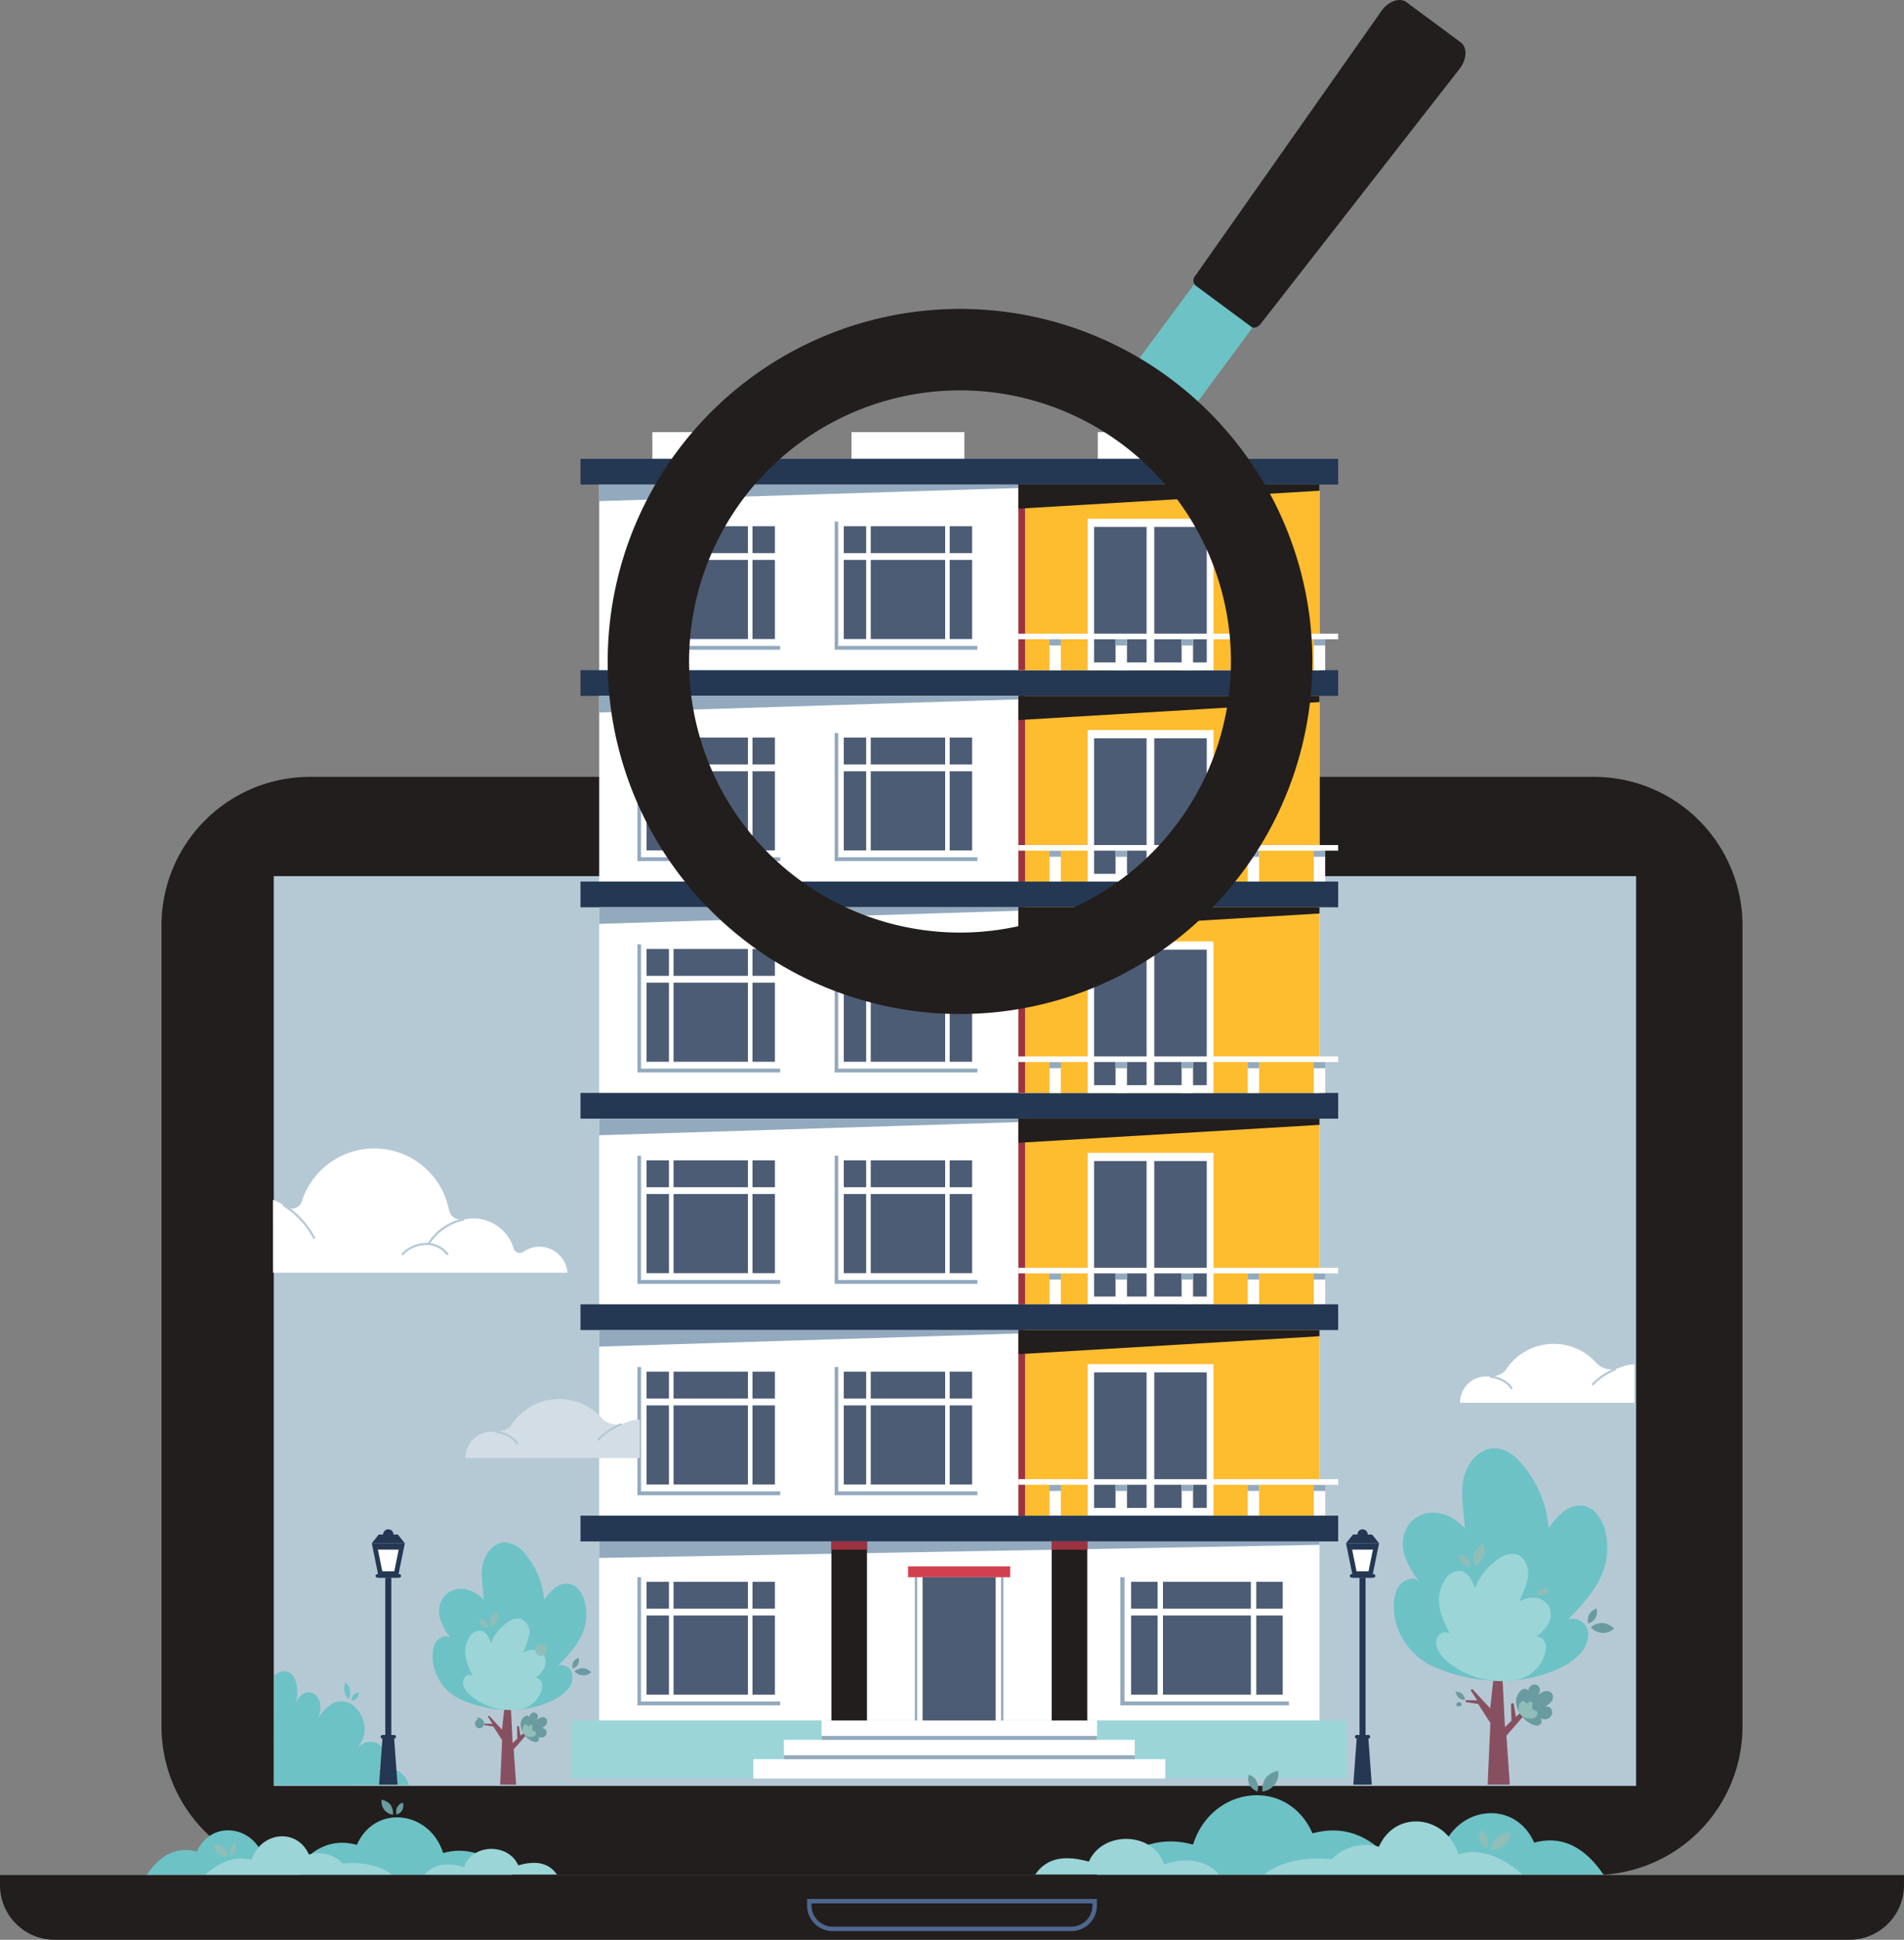 <svg xmlns="http://www.w3.org/2000/svg" width="364" height="370.655" viewBox="0 0 364 370.655">
  <rect x="0" y="0" width="364" height="370.655" fill="#808080" stroke="none"/>
  <g id="Group_68" data-name="Group 68" transform="translate(-45.345 -153.454)">
    <path id="Path_180" data-name="Path 180" d="M330.366,416.517H84.717a28.389,28.389,0,0,1-28.3-28.3V234.978a28.386,28.386,0,0,1,28.3-28.3H330.366a28.386,28.386,0,0,1,28.3,28.3V388.213a28.389,28.389,0,0,1-28.3,28.3" transform="translate(19.802 95.222)" fill="#221e1d"/>
    <path id="Path_181" data-name="Path 181" d="M45.345,281.912v1.955A10.444,10.444,0,0,0,55.76,294.282H398.927a10.446,10.446,0,0,0,10.417-10.415v-1.955Z" transform="translate(0 229.827)" fill="#221e1d"/>
    <rect id="Rectangle_245" data-name="Rectangle 245" width="260.449" height="173.834" transform="translate(97.683 320.871)" fill="#b5c9d5"/>
    <path id="Path_182" data-name="Path 182" d="M151.186,289.7h-45.63a4.892,4.892,0,0,1-4.892-4.881v-1.266h55.414v1.266a4.892,4.892,0,0,1-4.892,4.881M101.518,284.4v.413a4.036,4.036,0,0,0,4.039,4.025h45.63a4.035,4.035,0,0,0,4.039-4.025V284.4Z" transform="translate(98.972 232.756)" fill="#4f678f"/>
    <rect id="Rectangle_246" data-name="Rectangle 246" width="21.579" height="6.289" transform="translate(170.063 236.031)" fill="#fff"/>
    <rect id="Rectangle_247" data-name="Rectangle 247" width="21.579" height="6.289" transform="translate(208.132 236.031)" fill="#fff"/>
    <rect id="Rectangle_248" data-name="Rectangle 248" width="21.58" height="6.289" transform="translate(255.22 236.031)" fill="#fff"/>
    <rect id="Rectangle_249" data-name="Rectangle 249" width="137.708" height="237.24" transform="translate(159.894 244.96)" fill="#fff"/>
    <rect id="Rectangle_250" data-name="Rectangle 250" width="148.18" height="11.091" transform="translate(154.657 482.203)" fill="#9bd5d7"/>
    <rect id="Rectangle_251" data-name="Rectangle 251" width="78.765" height="3.699" transform="translate(189.364 489.595)" fill="#fff"/>
    <rect id="Rectangle_252" data-name="Rectangle 252" width="67.075" height="3.696" transform="translate(195.21 485.899)" fill="#fff"/>
    <rect id="Rectangle_253" data-name="Rectangle 253" width="52.666" height="3.699" transform="translate(202.415 482.2)" fill="#fff"/>
    <rect id="Rectangle_254" data-name="Rectangle 254" width="52.666" height="0.744" transform="translate(202.415 485.156)" fill="#93aabe"/>
    <rect id="Rectangle_255" data-name="Rectangle 255" width="67.075" height="0.741" transform="translate(195.21 488.854)" fill="#93aabe"/>
    <rect id="Rectangle_256" data-name="Rectangle 256" width="57.557" height="37.932" transform="translate(240.045 405.138)" fill="#febc2f"/>
    <rect id="Rectangle_257" data-name="Rectangle 257" width="1.264" height="37.932" transform="translate(240.045 405.138)" fill="#9c3242"/>
    <rect id="Rectangle_258" data-name="Rectangle 258" width="13.978" height="27.377" transform="translate(221.718 454.826)" fill="#4d5c75"/>
    <rect id="Rectangle_259" data-name="Rectangle 259" width="24.045" height="28.948" transform="translate(253.29 414.123)" fill="#fff"/>
    <rect id="Rectangle_260" data-name="Rectangle 260" width="10.036" height="25.893" transform="translate(266.009 415.696)" fill="#4d5c75"/>
    <rect id="Rectangle_261" data-name="Rectangle 261" width="10.036" height="25.893" transform="translate(254.509 415.696)" fill="#4d5c75"/>
    <path id="Path_183" data-name="Path 183" d="M224.123,259.717,86.415,262.222v-3.168H224.123Z" transform="translate(73.479 188.932)" fill="#93aabe"/>
    <path id="Path_184" data-name="Path 184" d="M166.567,245.235l-80.152,2.507v-3.168h80.152Z" transform="translate(73.479 163.025)" fill="#93aabe"/>
    <path id="Path_185" data-name="Path 185" d="M172.709,245.76l-57.557,3.428v-4.614h57.557Z" transform="translate(124.893 163.024)" fill="#221e1d"/>
    <rect id="Rectangle_262" data-name="Rectangle 262" width="2.184" height="5.908" transform="translate(245.974 437.163)" fill="#fff"/>
    <rect id="Rectangle_263" data-name="Rectangle 263" width="2.184" height="5.908" transform="translate(271.241 437.163)" fill="#fff"/>
    <rect id="Rectangle_264" data-name="Rectangle 264" width="2.184" height="5.908" transform="translate(296.511 437.163)" fill="#fff"/>
    <rect id="Rectangle_265" data-name="Rectangle 265" width="2.183" height="5.908" transform="translate(283.877 437.163)" fill="#fff"/>
    <rect id="Rectangle_266" data-name="Rectangle 266" width="2.183" height="5.908" transform="translate(258.61 437.163)" fill="#fff"/>
    <rect id="Rectangle_267" data-name="Rectangle 267" width="2.184" height="1.18" transform="translate(245.974 437.163)" fill="#93aabe"/>
    <rect id="Rectangle_268" data-name="Rectangle 268" width="2.184" height="1.18" transform="translate(271.241 437.163)" fill="#93aabe"/>
    <rect id="Rectangle_269" data-name="Rectangle 269" width="2.184" height="1.18" transform="translate(296.511 437.163)" fill="#93aabe"/>
    <rect id="Rectangle_270" data-name="Rectangle 270" width="2.183" height="1.18" transform="translate(283.877 437.163)" fill="#93aabe"/>
    <rect id="Rectangle_271" data-name="Rectangle 271" width="2.183" height="1.18" transform="translate(258.61 437.163)" fill="#93aabe"/>
    <rect id="Rectangle_272" data-name="Rectangle 272" width="144.848" height="4.916" transform="translate(156.324 443.071)" fill="#243854"/>
    <rect id="Rectangle_273" data-name="Rectangle 273" width="61.126" height="1.068" transform="translate(240.045 436.095)" fill="#fff"/>
    <rect id="Rectangle_274" data-name="Rectangle 274" width="6.8" height="34.216" transform="translate(204.291 447.987)" fill="#221e1d"/>
    <rect id="Rectangle_275" data-name="Rectangle 275" width="6.802" height="34.216" transform="translate(246.402 447.987)" fill="#221e1d"/>
    <rect id="Rectangle_276" data-name="Rectangle 276" width="6.8" height="1.585" transform="translate(204.291 447.987)" fill="#9c3242"/>
    <rect id="Rectangle_277" data-name="Rectangle 277" width="6.802" height="1.585" transform="translate(246.402 447.987)" fill="#9c3242"/>
    <rect id="Rectangle_278" data-name="Rectangle 278" width="4.284" height="15.117" transform="translate(168.951 462.145)" fill="#4d5c75"/>
    <rect id="Rectangle_279" data-name="Rectangle 279" width="4.284" height="5.137" transform="translate(168.951 455.709)" fill="#4d5c75"/>
    <rect id="Rectangle_280" data-name="Rectangle 280" width="14.223" height="15.117" transform="translate(174.111 462.145)" fill="#4d5c75"/>
    <rect id="Rectangle_281" data-name="Rectangle 281" width="14.223" height="5.137" transform="translate(174.111 455.709)" fill="#4d5c75"/>
    <rect id="Rectangle_282" data-name="Rectangle 282" width="4.284" height="15.117" transform="translate(189.207 462.145)" fill="#4d5c75"/>
    <rect id="Rectangle_283" data-name="Rectangle 283" width="4.284" height="5.137" transform="translate(189.207 455.709)" fill="#4d5c75"/>
    <path id="Path_186" data-name="Path 186" d="M89.721,261.507h-.684v24.484h27.291v-.736H89.721Z" transform="translate(78.171 193.319)" fill="#93aabe"/>
    <rect id="Rectangle_284" data-name="Rectangle 284" width="4.284" height="15.118" transform="translate(168.951 421.998)" fill="#4d5c75"/>
    <rect id="Rectangle_285" data-name="Rectangle 285" width="4.284" height="5.137" transform="translate(168.951 415.559)" fill="#4d5c75"/>
    <rect id="Rectangle_286" data-name="Rectangle 286" width="14.223" height="15.118" transform="translate(174.111 421.998)" fill="#4d5c75"/>
    <rect id="Rectangle_287" data-name="Rectangle 287" width="14.223" height="5.137" transform="translate(174.111 415.559)" fill="#4d5c75"/>
    <rect id="Rectangle_288" data-name="Rectangle 288" width="4.284" height="15.118" transform="translate(189.207 421.998)" fill="#4d5c75"/>
    <rect id="Rectangle_289" data-name="Rectangle 289" width="4.284" height="5.137" transform="translate(189.207 415.559)" fill="#4d5c75"/>
    <path id="Path_187" data-name="Path 187" d="M89.721,247.112h-.684V271.6h27.291v-.735H89.721Z" transform="translate(78.171 167.565)" fill="#93aabe"/>
    <rect id="Rectangle_290" data-name="Rectangle 290" width="57.557" height="37.932" transform="translate(240.045 364.749)" fill="#febc2f"/>
    <rect id="Rectangle_291" data-name="Rectangle 291" width="1.264" height="37.932" transform="translate(240.045 364.749)" fill="#9c3242"/>
    <rect id="Rectangle_292" data-name="Rectangle 292" width="144.848" height="4.916" transform="translate(156.324 362.292)" fill="#243854"/>
    <rect id="Rectangle_293" data-name="Rectangle 293" width="24.045" height="28.948" transform="translate(253.29 373.733)" fill="#fff"/>
    <rect id="Rectangle_294" data-name="Rectangle 294" width="10.036" height="25.893" transform="translate(266.009 375.307)" fill="#4d5c75"/>
    <rect id="Rectangle_295" data-name="Rectangle 295" width="10.036" height="25.893" transform="translate(254.509 375.307)" fill="#4d5c75"/>
    <path id="Path_188" data-name="Path 188" d="M166.567,230.755l-80.152,2.507v-3.169h80.152Z" transform="translate(73.479 137.116)" fill="#93aabe"/>
    <path id="Path_189" data-name="Path 189" d="M172.709,231.278l-57.557,3.428v-4.613h57.557Z" transform="translate(124.893 137.116)" fill="#221e1d"/>
    <rect id="Rectangle_296" data-name="Rectangle 296" width="2.184" height="5.908" transform="translate(245.974 396.774)" fill="#fff"/>
    <rect id="Rectangle_297" data-name="Rectangle 297" width="2.184" height="5.908" transform="translate(271.241 396.774)" fill="#fff"/>
    <rect id="Rectangle_298" data-name="Rectangle 298" width="2.184" height="5.908" transform="translate(296.511 396.774)" fill="#fff"/>
    <rect id="Rectangle_299" data-name="Rectangle 299" width="2.183" height="5.908" transform="translate(283.877 396.774)" fill="#fff"/>
    <rect id="Rectangle_300" data-name="Rectangle 300" width="2.183" height="5.908" transform="translate(258.61 396.774)" fill="#fff"/>
    <rect id="Rectangle_301" data-name="Rectangle 301" width="2.184" height="1.181" transform="translate(245.974 396.774)" fill="#93aabe"/>
    <rect id="Rectangle_302" data-name="Rectangle 302" width="2.184" height="1.181" transform="translate(271.241 396.774)" fill="#93aabe"/>
    <rect id="Rectangle_303" data-name="Rectangle 303" width="2.184" height="1.181" transform="translate(296.511 396.774)" fill="#93aabe"/>
    <rect id="Rectangle_304" data-name="Rectangle 304" width="2.183" height="1.181" transform="translate(283.877 396.774)" fill="#93aabe"/>
    <rect id="Rectangle_305" data-name="Rectangle 305" width="2.183" height="1.181" transform="translate(258.61 396.774)" fill="#93aabe"/>
    <rect id="Rectangle_306" data-name="Rectangle 306" width="61.126" height="1.068" transform="translate(240.045 395.706)" fill="#fff"/>
    <rect id="Rectangle_307" data-name="Rectangle 307" width="4.284" height="15.117" transform="translate(168.951 381.609)" fill="#4d5c75"/>
    <rect id="Rectangle_308" data-name="Rectangle 308" width="4.284" height="5.137" transform="translate(168.951 375.173)" fill="#4d5c75"/>
    <rect id="Rectangle_309" data-name="Rectangle 309" width="14.223" height="15.117" transform="translate(174.111 381.609)" fill="#4d5c75"/>
    <rect id="Rectangle_310" data-name="Rectangle 310" width="14.223" height="5.137" transform="translate(174.111 375.173)" fill="#4d5c75"/>
    <rect id="Rectangle_311" data-name="Rectangle 311" width="4.284" height="15.117" transform="translate(189.207 381.609)" fill="#4d5c75"/>
    <rect id="Rectangle_312" data-name="Rectangle 312" width="4.284" height="5.137" transform="translate(189.207 375.173)" fill="#4d5c75"/>
    <path id="Path_190" data-name="Path 190" d="M89.721,232.631h-.684v24.485h27.291v-.737H89.721Z" transform="translate(78.171 141.657)" fill="#93aabe"/>
    <rect id="Rectangle_313" data-name="Rectangle 313" width="57.557" height="37.932" transform="translate(240.045 324.363)" fill="#febc2f"/>
    <rect id="Rectangle_314" data-name="Rectangle 314" width="1.264" height="37.932" transform="translate(240.045 324.363)" fill="#9c3242"/>
    <rect id="Rectangle_315" data-name="Rectangle 315" width="144.848" height="4.916" transform="translate(156.324 321.903)" fill="#243854"/>
    <rect id="Rectangle_316" data-name="Rectangle 316" width="24.045" height="28.948" transform="translate(253.29 333.347)" fill="#fff"/>
    <rect id="Rectangle_317" data-name="Rectangle 317" width="10.036" height="25.893" transform="translate(266.009 334.917)" fill="#4d5c75"/>
    <rect id="Rectangle_318" data-name="Rectangle 318" width="10.036" height="25.893" transform="translate(254.509 334.917)" fill="#4d5c75"/>
    <path id="Path_191" data-name="Path 191" d="M166.567,216.274l-80.152,2.507v-3.169h80.152Z" transform="translate(73.479 111.208)" fill="#93aabe"/>
    <path id="Path_192" data-name="Path 192" d="M172.709,216.8l-57.557,3.428v-4.614h57.557Z" transform="translate(124.893 111.208)" fill="#221e1d"/>
    <rect id="Rectangle_319" data-name="Rectangle 319" width="2.184" height="5.908" transform="translate(245.974 356.387)" fill="#fff"/>
    <rect id="Rectangle_320" data-name="Rectangle 320" width="2.184" height="5.908" transform="translate(271.241 356.387)" fill="#fff"/>
    <rect id="Rectangle_321" data-name="Rectangle 321" width="2.184" height="5.908" transform="translate(296.511 356.387)" fill="#fff"/>
    <rect id="Rectangle_322" data-name="Rectangle 322" width="2.183" height="5.908" transform="translate(283.877 356.387)" fill="#fff"/>
    <rect id="Rectangle_323" data-name="Rectangle 323" width="2.183" height="5.908" transform="translate(258.61 356.387)" fill="#fff"/>
    <rect id="Rectangle_324" data-name="Rectangle 324" width="2.184" height="1.18" transform="translate(245.974 356.385)" fill="#93aabe"/>
    <rect id="Rectangle_325" data-name="Rectangle 325" width="2.184" height="1.18" transform="translate(271.241 356.385)" fill="#93aabe"/>
    <rect id="Rectangle_326" data-name="Rectangle 326" width="2.184" height="1.18" transform="translate(296.511 356.385)" fill="#93aabe"/>
    <rect id="Rectangle_327" data-name="Rectangle 327" width="2.183" height="1.18" transform="translate(283.877 356.385)" fill="#93aabe"/>
    <rect id="Rectangle_328" data-name="Rectangle 328" width="2.183" height="1.18" transform="translate(258.61 356.385)" fill="#93aabe"/>
    <rect id="Rectangle_329" data-name="Rectangle 329" width="61.126" height="1.068" transform="translate(240.045 355.317)" fill="#fff"/>
    <rect id="Rectangle_330" data-name="Rectangle 330" width="4.284" height="15.117" transform="translate(168.951 341.22)" fill="#4d5c75"/>
    <rect id="Rectangle_331" data-name="Rectangle 331" width="4.284" height="5.138" transform="translate(168.951 334.783)" fill="#4d5c75"/>
    <rect id="Rectangle_332" data-name="Rectangle 332" width="14.223" height="15.117" transform="translate(174.111 341.22)" fill="#4d5c75"/>
    <rect id="Rectangle_333" data-name="Rectangle 333" width="14.223" height="5.138" transform="translate(174.111 334.783)" fill="#4d5c75"/>
    <rect id="Rectangle_334" data-name="Rectangle 334" width="4.284" height="15.117" transform="translate(189.207 341.22)" fill="#4d5c75"/>
    <rect id="Rectangle_335" data-name="Rectangle 335" width="4.284" height="5.138" transform="translate(189.207 334.783)" fill="#4d5c75"/>
    <path id="Path_193" data-name="Path 193" d="M89.721,218.15h-.684v24.485h27.291V241.9H89.721Z" transform="translate(78.171 115.749)" fill="#93aabe"/>
    <rect id="Rectangle_336" data-name="Rectangle 336" width="4.283" height="15.118" transform="translate(206.652 421.998)" fill="#4d5c75"/>
    <rect id="Rectangle_337" data-name="Rectangle 337" width="4.283" height="5.137" transform="translate(206.652 415.559)" fill="#4d5c75"/>
    <rect id="Rectangle_338" data-name="Rectangle 338" width="14.225" height="15.118" transform="translate(211.81 421.998)" fill="#4d5c75"/>
    <rect id="Rectangle_339" data-name="Rectangle 339" width="14.225" height="5.137" transform="translate(211.81 415.559)" fill="#4d5c75"/>
    <rect id="Rectangle_340" data-name="Rectangle 340" width="4.284" height="15.118" transform="translate(226.908 421.998)" fill="#4d5c75"/>
    <rect id="Rectangle_341" data-name="Rectangle 341" width="4.284" height="5.137" transform="translate(226.908 415.559)" fill="#4d5c75"/>
    <path id="Path_194" data-name="Path 194" d="M103.238,247.112h-.684V271.6h27.289v-.735H103.238Z" transform="translate(102.354 167.565)" fill="#93aabe"/>
    <rect id="Rectangle_342" data-name="Rectangle 342" width="4.283" height="15.117" transform="translate(206.652 381.609)" fill="#4d5c75"/>
    <rect id="Rectangle_343" data-name="Rectangle 343" width="4.283" height="5.137" transform="translate(206.652 375.173)" fill="#4d5c75"/>
    <rect id="Rectangle_344" data-name="Rectangle 344" width="14.225" height="15.117" transform="translate(211.81 381.609)" fill="#4d5c75"/>
    <rect id="Rectangle_345" data-name="Rectangle 345" width="14.225" height="5.137" transform="translate(211.81 375.173)" fill="#4d5c75"/>
    <rect id="Rectangle_346" data-name="Rectangle 346" width="4.284" height="15.117" transform="translate(226.908 381.609)" fill="#4d5c75"/>
    <rect id="Rectangle_347" data-name="Rectangle 347" width="4.284" height="5.137" transform="translate(226.908 375.173)" fill="#4d5c75"/>
    <path id="Path_195" data-name="Path 195" d="M103.238,232.631h-.684v24.485h27.289v-.737H103.238Z" transform="translate(102.354 141.657)" fill="#93aabe"/>
    <rect id="Rectangle_348" data-name="Rectangle 348" width="4.283" height="15.117" transform="translate(206.652 341.22)" fill="#4d5c75"/>
    <rect id="Rectangle_349" data-name="Rectangle 349" width="4.283" height="5.138" transform="translate(206.652 334.783)" fill="#4d5c75"/>
    <rect id="Rectangle_350" data-name="Rectangle 350" width="14.225" height="15.117" transform="translate(211.81 341.22)" fill="#4d5c75"/>
    <rect id="Rectangle_351" data-name="Rectangle 351" width="14.225" height="5.138" transform="translate(211.81 334.783)" fill="#4d5c75"/>
    <rect id="Rectangle_352" data-name="Rectangle 352" width="4.284" height="15.117" transform="translate(226.908 341.22)" fill="#4d5c75"/>
    <rect id="Rectangle_353" data-name="Rectangle 353" width="4.284" height="5.138" transform="translate(226.908 334.783)" fill="#4d5c75"/>
    <path id="Path_196" data-name="Path 196" d="M103.238,218.15h-.684v24.485h27.289V241.9H103.238Z" transform="translate(102.354 115.749)" fill="#93aabe"/>
    <rect id="Rectangle_354" data-name="Rectangle 354" width="57.557" height="37.932" transform="translate(240.045 283.974)" fill="#febc2f"/>
    <rect id="Rectangle_355" data-name="Rectangle 355" width="1.264" height="37.932" transform="translate(240.045 283.974)" fill="#9c3242"/>
    <rect id="Rectangle_356" data-name="Rectangle 356" width="144.848" height="4.916" transform="translate(156.324 281.514)" fill="#243854"/>
    <rect id="Rectangle_357" data-name="Rectangle 357" width="24.045" height="28.948" transform="translate(253.29 292.958)" fill="#fff"/>
    <rect id="Rectangle_358" data-name="Rectangle 358" width="10.036" height="25.893" transform="translate(266.009 294.528)" fill="#4d5c75"/>
    <rect id="Rectangle_359" data-name="Rectangle 359" width="10.036" height="25.893" transform="translate(254.509 294.528)" fill="#4d5c75"/>
    <path id="Path_197" data-name="Path 197" d="M166.567,201.793,86.415,204.3v-3.169h80.152Z" transform="translate(73.479 85.3)" fill="#93aabe"/>
    <path id="Path_198" data-name="Path 198" d="M172.709,202.316l-57.557,3.429v-4.614h57.557Z" transform="translate(124.893 85.3)" fill="#221e1d"/>
    <rect id="Rectangle_360" data-name="Rectangle 360" width="2.184" height="5.908" transform="translate(245.974 315.998)" fill="#fff"/>
    <rect id="Rectangle_361" data-name="Rectangle 361" width="2.184" height="5.908" transform="translate(271.241 315.998)" fill="#fff"/>
    <rect id="Rectangle_362" data-name="Rectangle 362" width="2.184" height="5.908" transform="translate(296.511 315.998)" fill="#fff"/>
    <rect id="Rectangle_363" data-name="Rectangle 363" width="2.183" height="5.908" transform="translate(283.877 315.998)" fill="#fff"/>
    <rect id="Rectangle_364" data-name="Rectangle 364" width="2.183" height="5.908" transform="translate(258.61 315.998)" fill="#fff"/>
    <rect id="Rectangle_365" data-name="Rectangle 365" width="2.184" height="1.179" transform="translate(245.974 315.996)" fill="#93aabe"/>
    <rect id="Rectangle_366" data-name="Rectangle 366" width="2.184" height="1.179" transform="translate(271.241 315.996)" fill="#93aabe"/>
    <rect id="Rectangle_367" data-name="Rectangle 367" width="2.184" height="1.179" transform="translate(296.511 315.996)" fill="#93aabe"/>
    <rect id="Rectangle_368" data-name="Rectangle 368" width="2.183" height="1.179" transform="translate(283.877 315.996)" fill="#93aabe"/>
    <rect id="Rectangle_369" data-name="Rectangle 369" width="2.183" height="1.179" transform="translate(258.61 315.996)" fill="#93aabe"/>
    <rect id="Rectangle_370" data-name="Rectangle 370" width="61.126" height="1.068" transform="translate(240.045 314.928)" fill="#fff"/>
    <rect id="Rectangle_371" data-name="Rectangle 371" width="4.284" height="15.117" transform="translate(168.951 300.831)" fill="#4d5c75"/>
    <rect id="Rectangle_372" data-name="Rectangle 372" width="4.284" height="5.138" transform="translate(168.951 294.393)" fill="#4d5c75"/>
    <rect id="Rectangle_373" data-name="Rectangle 373" width="14.223" height="15.117" transform="translate(174.111 300.831)" fill="#4d5c75"/>
    <rect id="Rectangle_374" data-name="Rectangle 374" width="14.223" height="5.138" transform="translate(174.111 294.393)" fill="#4d5c75"/>
    <rect id="Rectangle_375" data-name="Rectangle 375" width="4.284" height="15.117" transform="translate(189.207 300.831)" fill="#4d5c75"/>
    <rect id="Rectangle_376" data-name="Rectangle 376" width="4.284" height="5.138" transform="translate(189.207 294.393)" fill="#4d5c75"/>
    <path id="Path_199" data-name="Path 199" d="M89.721,203.669h-.684v24.485h27.291v-.737H89.721Z" transform="translate(78.171 89.841)" fill="#93aabe"/>
    <rect id="Rectangle_377" data-name="Rectangle 377" width="4.283" height="15.117" transform="translate(206.652 300.831)" fill="#4d5c75"/>
    <rect id="Rectangle_378" data-name="Rectangle 378" width="4.283" height="5.138" transform="translate(206.652 294.393)" fill="#4d5c75"/>
    <rect id="Rectangle_379" data-name="Rectangle 379" width="14.225" height="15.117" transform="translate(211.81 300.831)" fill="#4d5c75"/>
    <rect id="Rectangle_380" data-name="Rectangle 380" width="14.225" height="5.138" transform="translate(211.81 294.393)" fill="#4d5c75"/>
    <rect id="Rectangle_381" data-name="Rectangle 381" width="4.284" height="15.117" transform="translate(226.908 300.831)" fill="#4d5c75"/>
    <rect id="Rectangle_382" data-name="Rectangle 382" width="4.284" height="5.138" transform="translate(226.908 294.393)" fill="#4d5c75"/>
    <path id="Path_200" data-name="Path 200" d="M103.238,203.669h-.684v24.485h27.289v-.737H103.238Z" transform="translate(102.354 89.841)" fill="#93aabe"/>
    <rect id="Rectangle_383" data-name="Rectangle 383" width="57.557" height="37.932" transform="translate(240.045 243.584)" fill="#febc2f"/>
    <rect id="Rectangle_384" data-name="Rectangle 384" width="1.264" height="37.932" transform="translate(240.045 243.584)" fill="#9c3242"/>
    <rect id="Rectangle_385" data-name="Rectangle 385" width="144.848" height="4.916" transform="translate(156.324 241.125)" fill="#243854"/>
    <rect id="Rectangle_386" data-name="Rectangle 386" width="24.045" height="28.948" transform="translate(253.29 252.569)" fill="#fff"/>
    <rect id="Rectangle_387" data-name="Rectangle 387" width="10.036" height="25.893" transform="translate(266.009 254.139)" fill="#4d5c75"/>
    <rect id="Rectangle_388" data-name="Rectangle 388" width="10.036" height="25.893" transform="translate(254.509 254.139)" fill="#4d5c75"/>
    <path id="Path_201" data-name="Path 201" d="M166.567,187.312l-80.152,2.507V186.65h80.152Z" transform="translate(73.479 59.391)" fill="#93aabe"/>
    <path id="Path_202" data-name="Path 202" d="M172.709,187.836l-57.557,3.428V186.65h57.557Z" transform="translate(124.893 59.391)" fill="#221e1d"/>
    <rect id="Rectangle_389" data-name="Rectangle 389" width="2.184" height="5.908" transform="translate(245.974 275.609)" fill="#fff"/>
    <rect id="Rectangle_390" data-name="Rectangle 390" width="2.184" height="5.908" transform="translate(271.241 275.609)" fill="#fff"/>
    <rect id="Rectangle_391" data-name="Rectangle 391" width="2.184" height="5.908" transform="translate(296.511 275.609)" fill="#fff"/>
    <rect id="Rectangle_392" data-name="Rectangle 392" width="2.183" height="5.908" transform="translate(283.877 275.609)" fill="#fff"/>
    <rect id="Rectangle_393" data-name="Rectangle 393" width="2.183" height="5.908" transform="translate(258.61 275.609)" fill="#fff"/>
    <rect id="Rectangle_394" data-name="Rectangle 394" width="2.184" height="1.18" transform="translate(245.974 275.606)" fill="#93aabe"/>
    <rect id="Rectangle_395" data-name="Rectangle 395" width="2.184" height="1.18" transform="translate(271.241 275.606)" fill="#93aabe"/>
    <rect id="Rectangle_396" data-name="Rectangle 396" width="2.184" height="1.18" transform="translate(296.511 275.606)" fill="#93aabe"/>
    <rect id="Rectangle_397" data-name="Rectangle 397" width="2.183" height="1.18" transform="translate(283.877 275.606)" fill="#93aabe"/>
    <rect id="Rectangle_398" data-name="Rectangle 398" width="2.183" height="1.18" transform="translate(258.61 275.606)" fill="#93aabe"/>
    <rect id="Rectangle_399" data-name="Rectangle 399" width="61.126" height="1.068" transform="translate(240.045 274.539)" fill="#fff"/>
    <rect id="Rectangle_400" data-name="Rectangle 400" width="4.284" height="15.117" transform="translate(168.951 260.442)" fill="#4d5c75"/>
    <rect id="Rectangle_401" data-name="Rectangle 401" width="4.284" height="5.138" transform="translate(168.951 254.004)" fill="#4d5c75"/>
    <rect id="Rectangle_402" data-name="Rectangle 402" width="14.223" height="15.117" transform="translate(174.111 260.442)" fill="#4d5c75"/>
    <rect id="Rectangle_403" data-name="Rectangle 403" width="14.223" height="5.138" transform="translate(174.111 254.004)" fill="#4d5c75"/>
    <rect id="Rectangle_404" data-name="Rectangle 404" width="4.284" height="15.117" transform="translate(189.207 260.442)" fill="#4d5c75"/>
    <rect id="Rectangle_405" data-name="Rectangle 405" width="4.284" height="5.138" transform="translate(189.207 254.004)" fill="#4d5c75"/>
    <path id="Path_203" data-name="Path 203" d="M89.721,189.188h-.684v24.485h27.291v-.737H89.721Z" transform="translate(78.171 63.932)" fill="#93aabe"/>
    <rect id="Rectangle_406" data-name="Rectangle 406" width="4.283" height="15.117" transform="translate(206.652 260.442)" fill="#4d5c75"/>
    <rect id="Rectangle_407" data-name="Rectangle 407" width="4.283" height="5.138" transform="translate(206.652 254.004)" fill="#4d5c75"/>
    <rect id="Rectangle_408" data-name="Rectangle 408" width="14.225" height="15.117" transform="translate(211.81 260.442)" fill="#4d5c75"/>
    <rect id="Rectangle_409" data-name="Rectangle 409" width="14.225" height="5.138" transform="translate(211.81 254.004)" fill="#4d5c75"/>
    <rect id="Rectangle_410" data-name="Rectangle 410" width="4.284" height="15.117" transform="translate(226.908 260.442)" fill="#4d5c75"/>
    <rect id="Rectangle_411" data-name="Rectangle 411" width="4.284" height="5.138" transform="translate(226.908 254.004)" fill="#4d5c75"/>
    <path id="Path_204" data-name="Path 204" d="M103.238,189.188h-.684v24.485h27.289v-.737H103.238Z" transform="translate(102.354 63.932)" fill="#93aabe"/>
    <rect id="Rectangle_412" data-name="Rectangle 412" width="5.059" height="15.117" transform="translate(261.586 462.145)" fill="#4d5c75"/>
    <rect id="Rectangle_413" data-name="Rectangle 413" width="5.059" height="5.137" transform="translate(261.586 455.709)" fill="#4d5c75"/>
    <rect id="Rectangle_414" data-name="Rectangle 414" width="16.801" height="15.117" transform="translate(267.677 462.145)" fill="#4d5c75"/>
    <rect id="Rectangle_415" data-name="Rectangle 415" width="16.801" height="5.137" transform="translate(267.677 455.709)" fill="#4d5c75"/>
    <rect id="Rectangle_416" data-name="Rectangle 416" width="5.059" height="15.117" transform="translate(285.511 462.145)" fill="#4d5c75"/>
    <rect id="Rectangle_417" data-name="Rectangle 417" width="5.059" height="5.137" transform="translate(285.511 455.709)" fill="#4d5c75"/>
    <path id="Path_205" data-name="Path 205" d="M122.944,261.507h-.806v24.484h32.232v-.736H122.944Z" transform="translate(137.391 193.319)" fill="#93aabe"/>
    <rect id="Rectangle_418" data-name="Rectangle 418" width="0.447" height="27.377" transform="translate(220.242 454.826)" fill="#93aabe"/>
    <rect id="Rectangle_419" data-name="Rectangle 419" width="0.447" height="27.377" transform="translate(236.723 454.826)" fill="#93aabe"/>
    <rect id="Rectangle_420" data-name="Rectangle 420" width="19.524" height="2.068" transform="translate(218.945 452.756)" fill="#d23f4f"/>
    <rect id="Rectangle_421" data-name="Rectangle 421" width="144.848" height="4.918" transform="translate(156.324 402.681)" fill="#243854"/>
    <path id="Path_206" data-name="Path 206" d="M64.149,289.675h25.71a4.4,4.4,0,0,0-2.362-2.853,4.987,4.987,0,0,0-3.6-.05c.218-.07.508-.51.658-.7a3.014,3.014,0,0,0,.736-1.54,2.8,2.8,0,0,0-.46-1.95,2.867,2.867,0,0,0-2.725-1.127c-.05.006-.1.014-.145.022a2.363,2.363,0,0,0-.566.17,6.275,6.275,0,0,0-2.089,1.643c-.112.128-.226.259-.326.4a9.483,9.483,0,0,0,2.067-2.786c1.448-3.417-1.62-8.381-5.439-6.976A8.179,8.179,0,0,0,72,277.941c3.057-5.21-2.008-8.376-3.8-3.687,1.11-3.866-.552-7.91-3.9-5.642-.047.022-.092.047-.142.07Z" transform="translate(33.643 204.858)" fill="#6dc2c6"/>
    <path id="Path_207" data-name="Path 207" d="M64.149,284.3H79.3A2.584,2.584,0,0,0,77.9,282.62a2.933,2.933,0,0,0-2.123-.028,1.761,1.761,0,0,0-.806-2.15,2.294,2.294,0,0,0-2.086.335,2.828,2.828,0,0,0,1.213-1.646c.853-2.014-.951-4.94-3.2-4.111a4.814,4.814,0,0,0-2.125,2.371c1.8-3.071-1.188-4.937-2.248-2.173,1.035-3.023-.954-4.792-2.379-4.114Z" transform="translate(33.643 210.231)" fill="#6dc2c6"/>
    <path id="Path_208" data-name="Path 208" d="M70.419,270.562a1.32,1.32,0,0,1-1,.363,2.206,2.206,0,0,1,.48-1.152,1.343,1.343,0,0,1,.993-.36,2.177,2.177,0,0,1-.477,1.149" transform="translate(43.078 207.46)" fill="#6dc2c6"/>
    <path id="Path_209" data-name="Path 209" d="M66.232,272.487a1.689,1.689,0,0,1-.957.809,2.667,2.667,0,0,1,.142-1.445,1.689,1.689,0,0,1,.957-.809,2.638,2.638,0,0,1-.142,1.445" transform="translate(35.582 210.379)" fill="#6dc2c6"/>
    <path id="Path_210" data-name="Path 210" d="M70.061,270.142a3.249,3.249,0,0,1-.231,1.757,2.643,2.643,0,0,1-.853-1.42,3.262,3.262,0,0,1,.229-1.757,2.653,2.653,0,0,1,.856,1.42" transform="translate(42.201 206.228)" fill="#6dc2c6"/>
    <path id="Path_211" data-name="Path 211" d="M154.239,292.913l-.647-9.34,5.191-5.987-.319-.253-3.063,2.609-.445-2.609-.483.125.085,3.252-1.248,1.207-.474-9.547,2.541-3.132L155.1,269l-2.632,2.095-.17-4.987h-.686l-.455,6.131-.663,6.1-3.428-3.7-.324.21,1.25,1.961-2.176-.033v.362l2.379.365,2.337,3.647-.533,11.764Z" transform="translate(179.745 201.547)" fill="#875060"/>
    <path id="Path_212" data-name="Path 212" d="M140.894,283.161a7.424,7.424,0,0,1,.538-3.419,3.6,3.6,0,0,1,2.608-2.122,1.966,1.966,0,0,1,1.827.627,14.627,14.627,0,0,1-3.012-5.4,6.64,6.64,0,0,1,1.085-5.888,6.05,6.05,0,0,1,5.436-1.9,8.515,8.515,0,0,1,5.082,2.965c-.142-3.121-.865-6.267-.29-9.341s3.023-6.142,6.158-6.005c2.123.095,3.91,1.609,5.263,3.241a21.662,21.662,0,0,1,4.895,12.024,15.176,15.176,0,0,1,2.733-3.1,5.1,5.1,0,0,1,3.857-1.182c2.248.365,3.679,2.65,4.226,4.85a13.22,13.22,0,0,1-.237,7.171c-1.227,3.815-4.1,6.842-6.889,9.726a2.856,2.856,0,0,1,3.517,1.45c.84,1.7.036,3.659-1.132,5.015a11.553,11.553,0,0,1-3.631,2.633c-7.553,3.774-16.74,3.227-24.363-.059a12.944,12.944,0,0,1-6.306-5.935l-.017-.028a11.854,11.854,0,0,1-1.347-5.324" transform="translate(170.932 177.517)" fill="#6dc2c6"/>
    <path id="Path_213" data-name="Path 213" d="M150.16,270.038c.354-.4,1.395-.566,1.378.178.3-2.3,3.319-1.428,1.913.767,2.315-2.4,4.368.667,1.367,2.036,2.546.05,1.13,3.67-1.107,2.092a.857.857,0,0,1-.647,1.573c-2.588-.424-5.235-4.538-2.9-6.646" transform="translate(185.918 206.475)" fill="#699ba0"/>
    <path id="Path_214" data-name="Path 214" d="M164.474,279.287a4.139,4.139,0,0,0,.262-1.9,1.975,1.975,0,0,0-1.046-1.54,1.09,1.09,0,0,0-1.074.039,8.118,8.118,0,0,0,2.468-2.393,3.675,3.675,0,0,0,.368-3.3,3.342,3.342,0,0,0-2.585-1.871,4.729,4.729,0,0,0-3.177.761c.575-1.637,1.464-3.191,1.651-4.917s-.622-3.749-2.312-4.172a4.319,4.319,0,0,0-3.319.887,12.014,12.014,0,0,0-4.53,5.615,8.44,8.44,0,0,0-.957-2.081,2.84,2.84,0,0,0-1.863-1.247,3.354,3.354,0,0,0-3.026,1.911,7.3,7.3,0,0,0-1.021,3.852c.039,2.223,1.082,4.29,2.1,6.267a1.587,1.587,0,0,0-2.1.212,2.6,2.6,0,0,0-.2,2.845,6.383,6.383,0,0,0,1.509,1.978,16.259,16.259,0,0,0,12.964,3.843,7.2,7.2,0,0,0,4.306-2.15l.014-.011a6.6,6.6,0,0,0,1.57-2.619" transform="translate(176.128 190.454)" fill="#9bd5d7"/>
    <path id="Path_215" data-name="Path 215" d="M154.434,264.745a2.658,2.658,0,0,0-.176,1.751,2.236,2.236,0,0,0,1.57-2.837,2.672,2.672,0,0,0-1.395,1.085" transform="translate(194.724 197.172)" fill="#699ba0"/>
    <path id="Path_216" data-name="Path 216" d="M156.671,264.645a3.661,3.661,0,0,0-2.287.82,3.1,3.1,0,0,0,4.463.259,3.685,3.685,0,0,0-2.175-1.079" transform="translate(195.084 198.926)" fill="#699ba0"/>
    <path id="Path_217" data-name="Path 217" d="M146.119,270.81a.512.512,0,1,0-.943-.008,1.423,1.423,0,0,0,.943.008" transform="translate(178.61 208.598)" fill="#699ba0"/>
    <path id="Path_218" data-name="Path 218" d="M145.674,270.517a1.942,1.942,0,0,0,1.23.407,1.95,1.95,0,0,0-.549-1.169,1.972,1.972,0,0,0-1.23-.41,1.962,1.962,0,0,0,.549,1.172" transform="translate(178.519 207.343)" fill="#699ba0"/>
    <path id="Path_219" data-name="Path 219" d="M145.971,261.612a2.706,2.706,0,0,0,1.632.675,2.236,2.236,0,0,0-2.268-2.318,2.649,2.649,0,0,0,.636,1.643" transform="translate(178.894 190.568)" fill="#90bdb8"/>
    <path id="Path_220" data-name="Path 220" d="M151.558,262.433a1.839,1.839,0,0,0-.881.851,1.869,1.869,0,0,0,1.224.047.665.665,0,1,0-.343-.9" transform="translate(188.452 194.823)" fill="#90bdb8"/>
    <path id="Path_221" data-name="Path 221" d="M146.508,260.971a3.628,3.628,0,0,0,.125,2.418,3.068,3.068,0,0,0,1.542-4.178,3.679,3.679,0,0,0-1.668,1.76" transform="translate(180.7 189.212)" fill="#90bdb8"/>
    <path id="Path_222" data-name="Path 222" d="M151.35,273.313a2.649,2.649,0,0,0,.664.008,1.257,1.257,0,0,0,.817-.416.837.837,0,0,0,.167-.778c-.134-.377-.625-.287-.848-.566a.737.737,0,0,1-.1-.566,1.6,1.6,0,0,0,.025-.586.394.394,0,0,0-.424-.324c-.148.031-.237.173-.332.27a.306.306,0,0,1-.223.117c-.365-.008-.452-.547-.831-.483-.4.073-.625.488-.736.84a1.869,1.869,0,0,0,.324,1.785,2.281,2.281,0,0,0,1.495.7" transform="translate(186.231 208.49)" fill="#90bdb8"/>
    <path id="Path_223" data-name="Path 223" d="M84.617,288.1l-.465-6.728,3.737-4.309-.229-.183-2.2,1.877-.324-1.877-.349.087.061,2.345-.9.866-.341-6.872,1.829-2.258-.2-.172-1.9,1.509-.123-3.6h-.494l-.325,4.421-.479,4.391-2.469-2.664-.232.15.9,1.411-1.57-.022v.262l1.714.261,1.685,2.626L81.56,288.1Z" transform="translate(59.401 206.357)" fill="#875060"/>
    <path id="Path_224" data-name="Path 224" d="M75.006,281.078a5.366,5.366,0,0,1,.388-2.466,2.578,2.578,0,0,1,1.877-1.523,1.406,1.406,0,0,1,1.316.449,10.471,10.471,0,0,1-2.167-3.888,4.777,4.777,0,0,1,.781-4.242,4.352,4.352,0,0,1,3.913-1.364,6.109,6.109,0,0,1,3.659,2.131c-.1-2.245-.622-4.513-.209-6.724s2.178-4.424,4.435-4.326a5.6,5.6,0,0,1,3.793,2.334,15.624,15.624,0,0,1,3.523,8.66,10.6,10.6,0,0,1,1.969-2.231,3.666,3.666,0,0,1,2.778-.851c1.62.262,2.65,1.9,3.043,3.492a9.471,9.471,0,0,1-.173,5.163c-.881,2.747-2.951,4.928-4.959,7.006a2.055,2.055,0,0,1,2.533,1.043,3.389,3.389,0,0,1-.814,3.612,8.272,8.272,0,0,1-2.616,1.9c-5.439,2.717-12.057,2.326-17.544-.042a9.326,9.326,0,0,1-4.543-4.273l-.014-.022a8.54,8.54,0,0,1-.968-3.835" transform="translate(53.056 189.053)" fill="#6dc2c6"/>
    <path id="Path_225" data-name="Path 225" d="M81.68,271.628c.254-.293,1-.41.99.125.22-1.654,2.39-1.026,1.378.552,1.668-1.724,3.146.483.987,1.467,1.835.036.809,2.644-.8,1.506a.619.619,0,0,1-.466,1.135c-1.869-.3-3.774-3.269-2.092-4.786" transform="translate(63.847 209.907)" fill="#699ba0"/>
    <path id="Path_226" data-name="Path 226" d="M91.989,278.289a3,3,0,0,0,.187-1.372,1.444,1.444,0,0,0-.75-1.113.785.785,0,0,0-.773.033,5.867,5.867,0,0,0,1.774-1.721,2.651,2.651,0,0,0,.268-2.385,2.418,2.418,0,0,0-1.863-1.344,3.426,3.426,0,0,0-2.29.547,16.226,16.226,0,0,0,1.191-3.539,2.711,2.711,0,0,0-1.668-3.007,3.109,3.109,0,0,0-2.39.639,8.737,8.737,0,0,0-3.263,4.041,5.724,5.724,0,0,0-.686-1.495,2.023,2.023,0,0,0-1.342-.9A2.416,2.416,0,0,0,78.2,268.05a5.321,5.321,0,0,0-.734,2.772,10.506,10.506,0,0,0,1.514,4.513,1.144,1.144,0,0,0-1.514.156,1.873,1.873,0,0,0-.148,2.047,4.606,4.606,0,0,0,1.091,1.425,11.7,11.7,0,0,0,9.335,2.767,5.189,5.189,0,0,0,3.1-1.548l.008-.008a4.779,4.779,0,0,0,1.132-1.885" transform="translate(56.796 198.368)" fill="#9bd5d7"/>
    <path id="Path_227" data-name="Path 227" d="M84.757,267.815a1.9,1.9,0,0,0-.126,1.261,1.61,1.61,0,0,0,1.13-2.042,1.915,1.915,0,0,0-1,.781" transform="translate(70.189 203.208)" fill="#699ba0"/>
    <path id="Path_228" data-name="Path 228" d="M86.369,267.742a2.664,2.664,0,0,0-1.648.594,2.237,2.237,0,0,0,3.213.187,2.665,2.665,0,0,0-1.565-.781" transform="translate(70.448 204.47)" fill="#699ba0"/>
    <path id="Path_229" data-name="Path 229" d="M78.77,272.182a1.036,1.036,0,0,0,.474-.485.867.867,0,1,0-.474.485" transform="translate(58.583 211.437)" fill="#699ba0"/>
    <path id="Path_230" data-name="Path 230" d="M78.449,271.973a1.421,1.421,0,0,0,.887.293,1.428,1.428,0,0,0-.4-.842,1.413,1.413,0,0,0-.887-.3,1.413,1.413,0,0,0,.4.845" transform="translate(58.519 210.533)" fill="#699ba0"/>
    <path id="Path_231" data-name="Path 231" d="M78.661,265.558a1.94,1.94,0,0,0,1.174.488,1.607,1.607,0,0,0-1.632-1.671,1.9,1.9,0,0,0,.457,1.183" transform="translate(58.789 198.451)" fill="#90bdb8"/>
    <path id="Path_232" data-name="Path 232" d="M82.687,266.149a1.34,1.34,0,0,0-.636.611,1.126,1.126,0,1,0,.636-.611" transform="translate(65.671 201.516)" fill="#90bdb8"/>
    <path id="Path_233" data-name="Path 233" d="M79.047,265.1a2.62,2.62,0,0,0,.092,1.74,2.208,2.208,0,0,0,1.11-3.007,2.633,2.633,0,0,0-1.2,1.266" transform="translate(60.09 197.476)" fill="#90bdb8"/>
    <path id="Path_234" data-name="Path 234" d="M82.536,273.982a1.848,1.848,0,0,0,.48.006.919.919,0,0,0,.589-.293.615.615,0,0,0,.12-.564c-.1-.271-.449-.209-.611-.41a.526.526,0,0,1-.073-.4,1.162,1.162,0,0,0,.02-.427.288.288,0,0,0-.307-.231c-.1.022-.17.123-.237.2a.233.233,0,0,1-.162.081c-.262-.006-.324-.4-.6-.346s-.449.351-.527.6a1.34,1.34,0,0,0,.231,1.286,1.612,1.612,0,0,0,1.077.5" transform="translate(64.073 211.36)" fill="#90bdb8"/>
    <path id="Path_235" data-name="Path 235" d="M74.857,281.579H71.328l.666-9.138h2.193Z" transform="translate(46.487 212.881)" fill="#243854"/>
    <rect id="Rectangle_422" data-name="Rectangle 422" width="1.155" height="39.543" transform="translate(119 454.916)" fill="#243854"/>
    <path id="Path_236" data-name="Path 236" d="M75.81,265.759H72.166l-1.339-6.578h6.321Z" transform="translate(45.591 189.158)" fill="#243854"/>
    <path id="Path_237" data-name="Path 237" d="M74.383,263.756H72.089l-.841-4.137h3.976Z" transform="translate(46.343 189.941)" fill="#fff"/>
    <path id="Path_238" data-name="Path 238" d="M75.81,258.582H72.166l-1.339,1.672h6.321Z" transform="translate(45.591 188.087)" fill="#243854"/>
    <path id="Path_239" data-name="Path 239" d="M75.614,261.976H71.43a.34.34,0,1,1,0-.681h4.184a.34.34,0,0,1,0,.681" transform="translate(46.061 192.941)" fill="#243854"/>
    <path id="Path_240" data-name="Path 240" d="M74.055,273H71.77a.342.342,0,0,1,0-.683h2.284a.342.342,0,0,1,0,.683" transform="translate(46.669 212.662)" fill="#243854"/>
    <path id="Path_241" data-name="Path 241" d="M73.591,259.215a.993.993,0,1,1-.993-.987.989.989,0,0,1,.993.987" transform="translate(46.982 187.453)" fill="#243854"/>
    <path id="Path_242" data-name="Path 242" d="M141.635,281.579h-3.529l.667-9.138h2.191Z" transform="translate(165.961 212.881)" fill="#243854"/>
    <rect id="Rectangle_423" data-name="Rectangle 423" width="1.153" height="39.543" transform="translate(305.253 454.916)" fill="#243854"/>
    <path id="Path_243" data-name="Path 243" d="M142.587,265.759h-3.643l-1.339-6.578h6.32Z" transform="translate(165.065 189.158)" fill="#243854"/>
    <path id="Path_244" data-name="Path 244" d="M141.16,263.756h-2.294l-.841-4.137H142Z" transform="translate(165.816 189.941)" fill="#fff"/>
    <path id="Path_245" data-name="Path 245" d="M142.587,258.582h-3.643l-1.339,1.672h6.32Z" transform="translate(165.065 188.087)" fill="#243854"/>
    <path id="Path_246" data-name="Path 246" d="M142.394,261.976H138.21a.34.34,0,1,1,0-.681h4.184a.34.34,0,1,1,0,.681" transform="translate(165.533 192.941)" fill="#243854"/>
    <path id="Path_247" data-name="Path 247" d="M140.833,273h-2.284a.342.342,0,0,1,0-.683h2.284a.342.342,0,0,1,0,.683" transform="translate(166.143 212.662)" fill="#243854"/>
    <path id="Path_248" data-name="Path 248" d="M140.37,259.215a.993.993,0,1,1-.993-.987.992.992,0,0,1,.993.987" transform="translate(166.458 187.453)" fill="#243854"/>
    <path id="Path_249" data-name="Path 249" d="M138.929,285.887c3.545-11.257,18.062-13.034,22.851-2.162,5.994-1.643,10.816.494,14.752,4.864,1.933-2.44,6.515-3.4,9.927-1.4,2.744-8.719,13.993-10.094,17.705-1.676,5.626-1.542,9.924,1.213,13.276,6.144H120.515c5.651-4.792,11.617-7.715,18.414-5.768" transform="translate(134.488 220.042)" fill="#6dc2c6"/>
    <path id="Path_250" data-name="Path 250" d="M132,288.358s4.267-3.835,12.922-2.876a8.923,8.923,0,0,1,9-2.4c3.188-7.232,12.847-6.052,15.2,1.434,4.521-1.294,8.49.653,12.25,3.838Z" transform="translate(155.043 223.258)" fill="#9bd5d7"/>
    <path id="Path_251" data-name="Path 251" d="M116.31,286.22c2.4-3.528,6.209-3.548,10.236-2.443,2.658-6.027,12.392-5.712,14.358.533,7.288-2.5,10.482,1.91,10.482,1.91Z" transform="translate(126.965 225.396)" fill="#9bd5d7"/>
    <path id="Path_252" data-name="Path 252" d="M131.146,276.992a2.956,2.956,0,0,0,1.512,1.252A2.495,2.495,0,0,0,131,275.037a2.961,2.961,0,0,0,.142,1.955" transform="translate(153.065 217.527)" fill="#699ba0"/>
    <path id="Path_253" data-name="Path 253" d="M132.544,276.1a4.086,4.086,0,0,0-.658,2.622,3.428,3.428,0,0,0,3-3.952,4.068,4.068,0,0,0-2.346,1.33" transform="translate(154.805 217.051)" fill="#699ba0"/>
    <path id="Path_254" data-name="Path 254" d="M146.819,280.786a2.971,2.971,0,0,0,1.219,1.542,2.5,2.5,0,0,0-.945-3.484,2.947,2.947,0,0,0-.273,1.941" transform="translate(181.421 224.34)" fill="#90bdb8"/>
    <path id="Path_255" data-name="Path 255" d="M148.738,279.821a4.092,4.092,0,0,0-1.188,2.424,3.431,3.431,0,0,0,3.762-3.238,4.074,4.074,0,0,0-2.574.814" transform="translate(182.857 224.625)" fill="#90bdb8"/>
    <path id="Path_256" data-name="Path 256" d="M112.057,284.774c-2.558-8.122-13.034-9.4-16.492-1.556-4.323-1.191-7.8.357-10.64,3.509a5.868,5.868,0,0,0-7.162-1.015c-1.983-6.292-10.1-7.28-12.777-1.2-4.058-1.116-7.16.87-9.578,4.432h69.937c-4.078-3.458-8.381-5.567-13.287-4.164" transform="translate(18.002 222.758)" fill="#6dc2c6"/>
    <path id="Path_257" data-name="Path 257" d="M95.045,286.559s-3.076-2.77-9.318-2.078a6.45,6.45,0,0,0-6.5-1.727c-2.3-5.216-9.268-4.368-10.972,1.035-3.26-.934-6.122.474-8.839,2.77Z" transform="translate(25.177 225.08)" fill="#9bd5d7"/>
    <path id="Path_258" data-name="Path 258" d="M99.75,285.015c-1.732-2.547-4.479-2.56-7.386-1.763-1.919-4.345-8.942-4.119-10.362.382-5.257-1.807-7.561,1.381-7.561,1.381Z" transform="translate(52.058 226.624)" fill="#9bd5d7"/>
    <path id="Path_259" data-name="Path 259" d="M73.675,278.358a2.12,2.12,0,0,1-1.091.9,1.8,1.8,0,0,1,1.191-2.312,2.138,2.138,0,0,1-.1,1.411" transform="translate(48.597 220.944)" fill="#699ba0"/>
    <path id="Path_260" data-name="Path 260" d="M73.207,277.717a2.937,2.937,0,0,1,.471,1.885,2.468,2.468,0,0,1-2.164-2.848,2.928,2.928,0,0,1,1.693.962" transform="translate(46.8 220.6)" fill="#699ba0"/>
    <path id="Path_261" data-name="Path 261" d="M62.258,281.1a2.143,2.143,0,0,1-.879,1.11,1.8,1.8,0,0,1,.683-2.513,2.136,2.136,0,0,1,.2,1.4" transform="translate(28.242 225.859)" fill="#90bdb8"/>
    <path id="Path_262" data-name="Path 262" d="M61.857,280.4a2.933,2.933,0,0,1,.856,1.749A2.467,2.467,0,0,1,60,279.811a2.951,2.951,0,0,1,1.855.589" transform="translate(26.223 226.065)" fill="#90bdb8"/>
    <path id="Path_263" data-name="Path 263" d="M110.588,253.23a7.074,7.074,0,0,0-2.823.622,3.963,3.963,0,0,1-4.41-.851,10.918,10.918,0,0,0-17.145.973c-1.091,1.727-3.021,1.565-4.027,1.565a4.967,4.967,0,0,0-4.926,5.012v.014h33.33Z" transform="translate(57.096 171.485)" fill="#d3dde6"/>
    <path id="Path_264" data-name="Path 264" d="M86.573,254.318l-.3-.265a13.016,13.016,0,0,1,4.583-3.1l.142.382a12.913,12.913,0,0,0-4.421,2.984" transform="translate(73.218 174.436)" fill="#b5c9d5"/>
    <path id="Path_265" data-name="Path 265" d="M83.345,254.122c-.008-.02-.856-1.871-4.064-2.251l.045-.4c3.456.4,4.351,2.407,4.387,2.488Z" transform="translate(60.716 175.357)" fill="#b5c9d5"/>
    <path id="Path_266" data-name="Path 266" d="M64.058,255.875h56.3a5.409,5.409,0,0,0-5.35-4.962,5.283,5.283,0,0,0-2.99.923,1.229,1.229,0,0,1-1.969-.63,8.045,8.045,0,0,0-7.651-5.693,7.75,7.75,0,0,0-1.6.165c-1.883.3-2.848-.563-3.121-1.885a14.543,14.543,0,0,0-28.112-1.526,2.028,2.028,0,0,1-3.177.929,10.081,10.081,0,0,0-2.337-1.238Z" transform="translate(33.48 140.768)" fill="#fff"/>
    <path id="Path_267" data-name="Path 267" d="M70.617,242.635a16.1,16.1,0,0,0-5.9-6.342l.209-.351a16.455,16.455,0,0,1,6.038,6.5Z" transform="translate(34.661 147.579)" fill="#b5c9d5"/>
    <path id="Path_268" data-name="Path 268" d="M74.982,241.995l-.338-.223a10.282,10.282,0,0,1,6.967-4.845l.045.407a10.075,10.075,0,0,0-6.674,4.661" transform="translate(52.419 149.343)" fill="#b5c9d5"/>
    <path id="Path_269" data-name="Path 269" d="M73.124,241.011l-.282-.287a6.635,6.635,0,0,1,5.185-2.106,5.205,5.205,0,0,1,3.9,2.131l-.324.243A4.822,4.822,0,0,0,78,239.025a6.281,6.281,0,0,0-4.873,1.986" transform="translate(49.195 152.341)" fill="#b5c9d5"/>
    <path id="Path_270" data-name="Path 270" d="M178.752,249.448a7.074,7.074,0,0,0-2.823.622,3.961,3.961,0,0,1-4.41-.851,10.918,10.918,0,0,0-17.145.973c-1.091,1.727-3.021,1.565-4.03,1.565a4.966,4.966,0,0,0-4.923,5.009v.017h33.33Z" transform="translate(179.05 164.719)" fill="#fff"/>
    <path id="Path_271" data-name="Path 271" d="M154.734,250.535l-.3-.268a13.034,13.034,0,0,1,4.58-3.1l.142.379a13.013,13.013,0,0,0-4.421,2.984" transform="translate(195.172 167.671)" fill="#b5c9d5"/>
    <path id="Path_272" data-name="Path 272" d="M151.509,250.34c-.008-.02-.856-1.871-4.064-2.248l.045-.407c3.456.407,4.351,2.407,4.387,2.491Z" transform="translate(182.669 168.591)" fill="#b5c9d5"/>
    <rect id="Rectangle_424" data-name="Rectangle 424" width="25.038" height="13.901" transform="matrix(0.595, -0.804, 0.804, 0.595, 261.698, 223.901)" fill="#6dc2c6"/>
    <path id="Path_273" data-name="Path 273" d="M127.494,207.973a1.376,1.376,0,0,1,.028-1.86l35.628-50.656c1.342-1.81,3.447-2.524,4.7-1.6l10.4,7.7c1.255.932,1.183,3.152-.159,4.965l-38.1,48.818c-.522.664-1.305.915-1.774.566Z" transform="translate(146.359 0)" fill="#221e1d"/>
    <path id="Path_274" data-name="Path 274" d="M208.485,282.071a67.358,67.358,0,1,0-94.23,14.01,67.334,67.334,0,0,0,94.23-14.01m-12.5-9.26a51.8,51.8,0,1,1-10.78-72.453,51.817,51.817,0,0,1,10.78,72.453" transform="translate(74.515 37.874)" fill="#221e1d"/>
  </g>
</svg>

